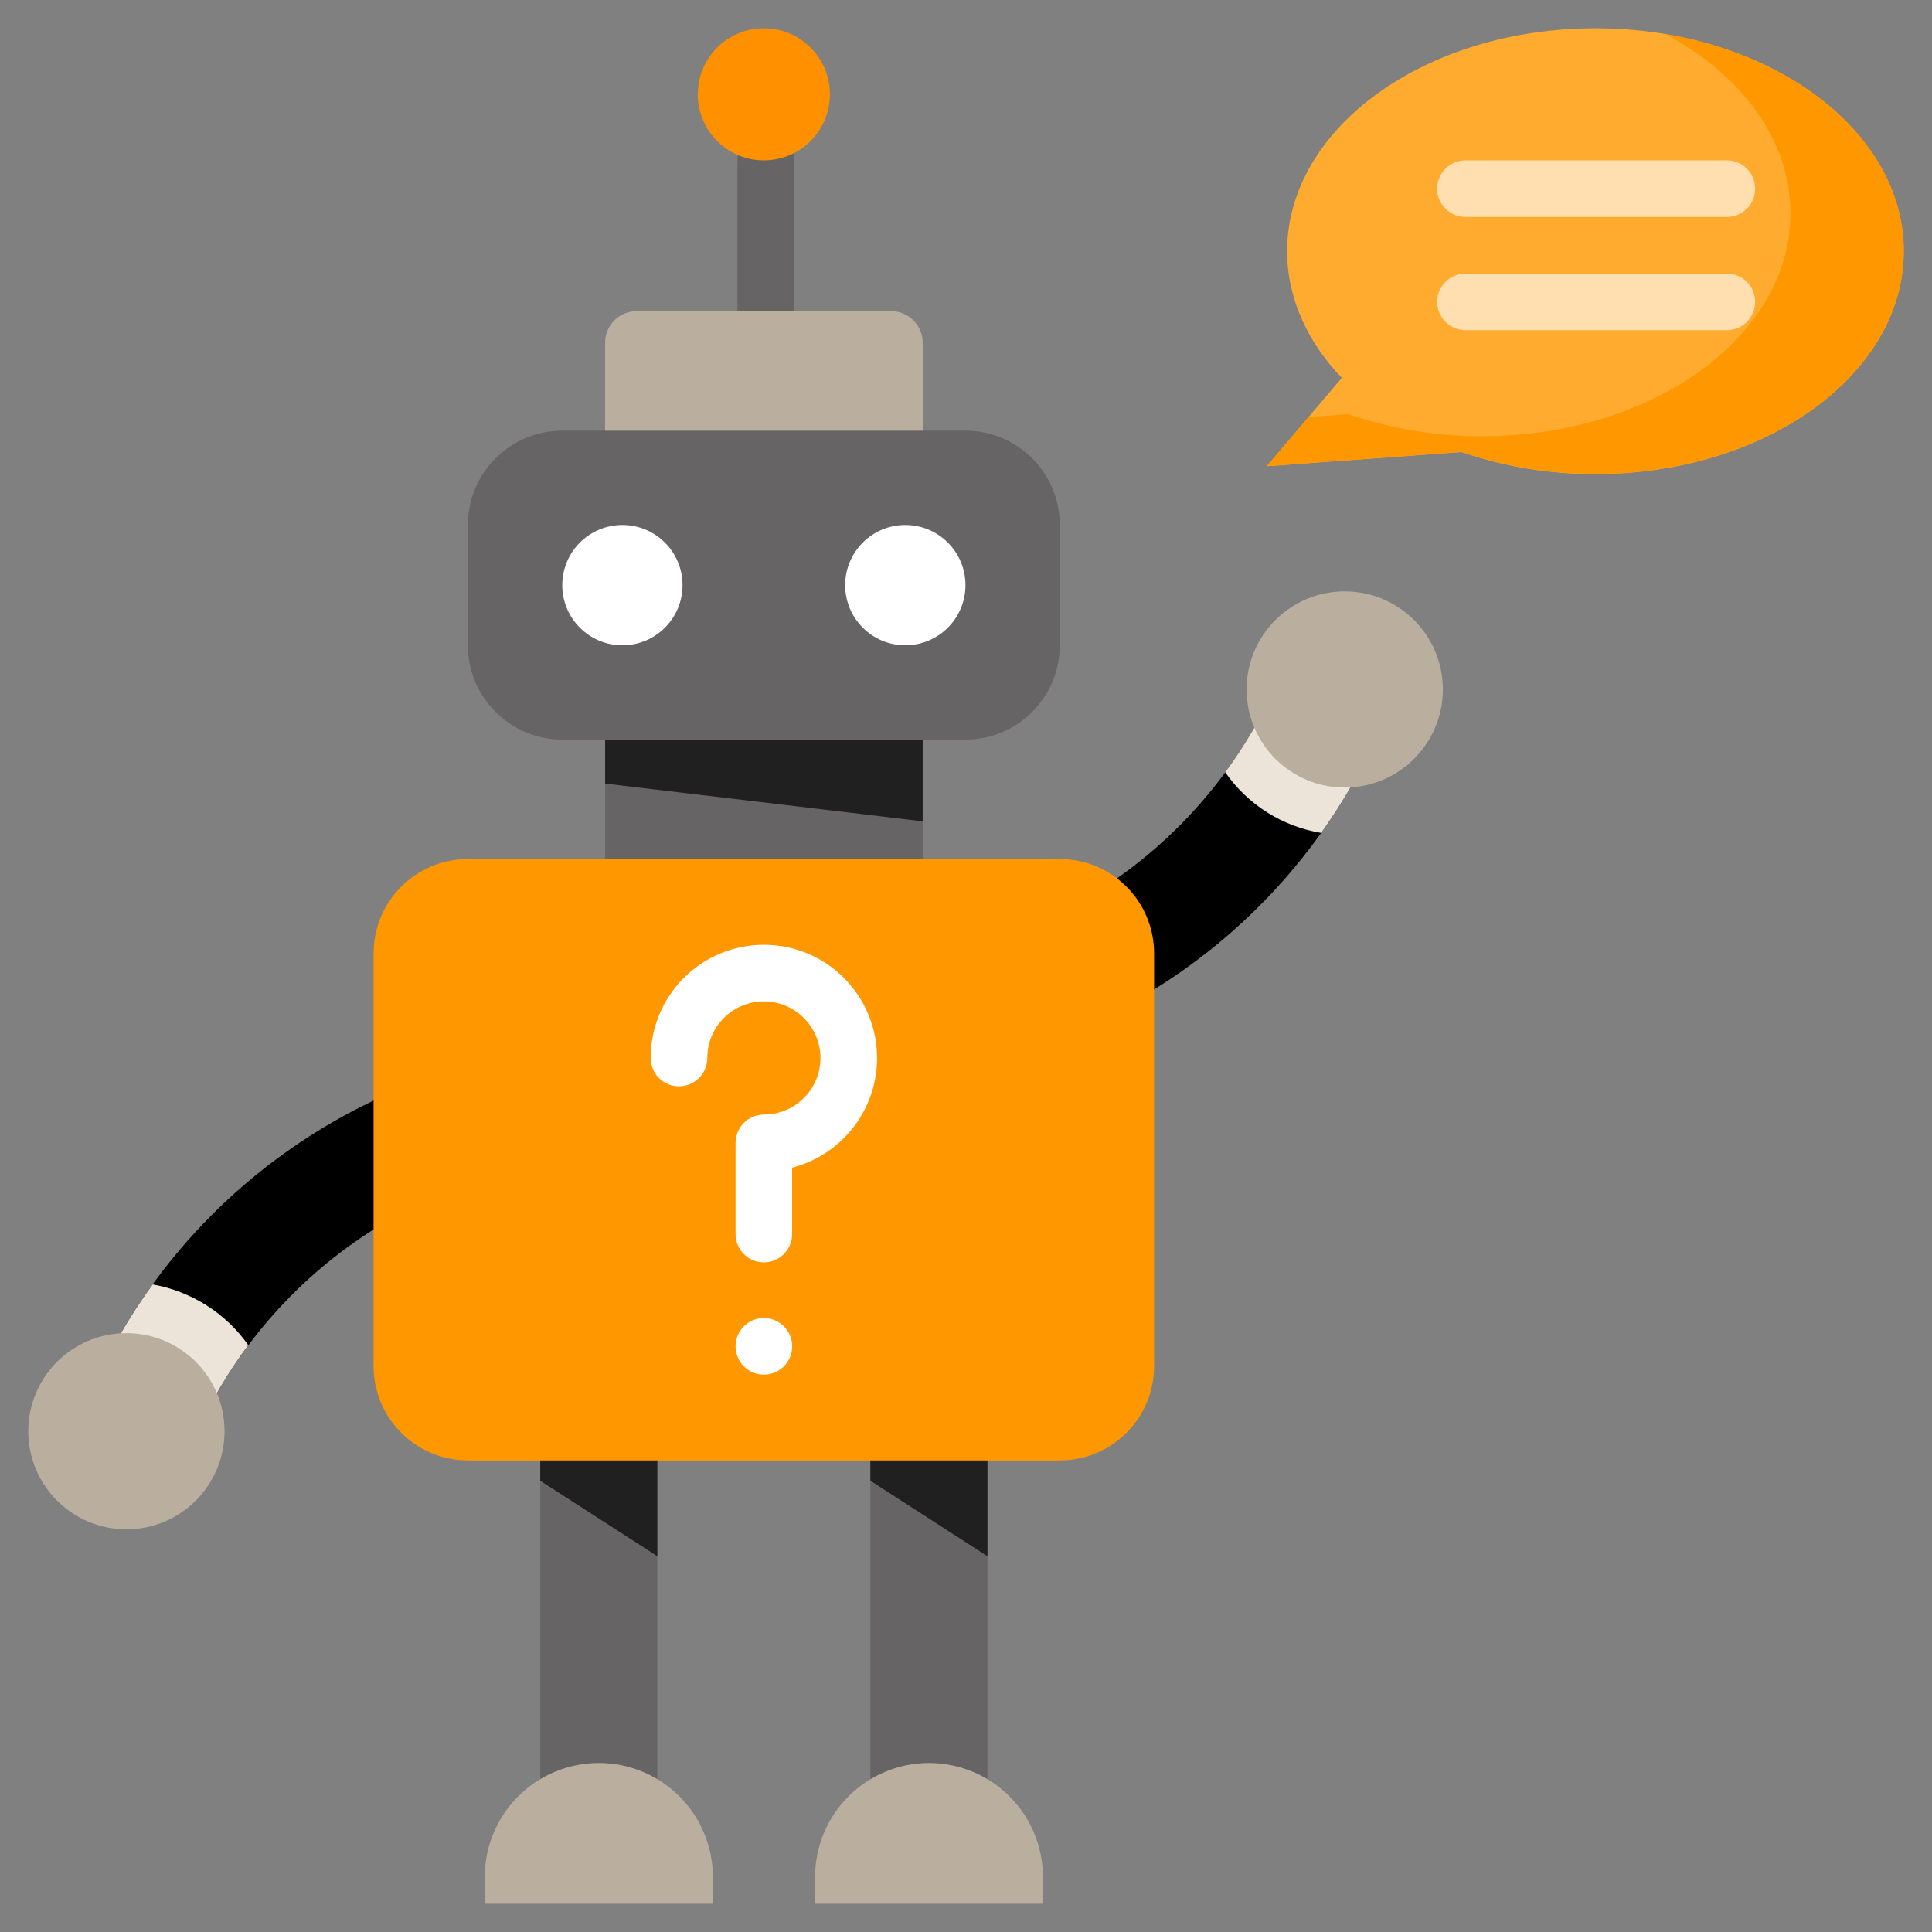 <svg width="33" height="33" viewBox="0 0 33 33" fill="none" xmlns="http://www.w3.org/2000/svg">
<rect x="0" y="0" width="33" height="33" fill="#808080" stroke="none"/>
<g clip-path="url(#clip0_642_220)">
<path d="M9.228 23.978H11.227V31.093H9.228V23.978ZM14.867 23.978H16.866V31.093H14.867V23.978Z" fill="#666464"/>
<path d="M16.866 26.581L14.867 25.292V23.978H16.866V26.581ZM11.228 26.581L9.228 25.292V23.978H11.228V26.581Z" fill="#202020"/>
<path d="M23.542 12.525C22.758 14.272 21.487 15.755 19.88 16.795C18.273 17.836 16.399 18.39 14.485 18.39H13.525C13.269 18.39 13.023 18.288 12.842 18.107C12.661 17.926 12.559 17.68 12.559 17.424C12.559 17.167 12.661 16.921 12.842 16.74C13.023 16.559 13.269 16.457 13.525 16.457H14.485C16.026 16.456 17.534 16.01 18.828 15.172C20.122 14.335 21.146 13.142 21.778 11.736C21.829 11.619 21.903 11.513 21.995 11.425C22.087 11.337 22.196 11.268 22.316 11.222C22.435 11.175 22.562 11.154 22.69 11.157C22.817 11.16 22.943 11.189 23.06 11.241C23.176 11.294 23.281 11.368 23.369 11.462C23.456 11.555 23.524 11.664 23.569 11.784C23.614 11.903 23.635 12.031 23.63 12.159C23.625 12.286 23.596 12.412 23.542 12.528V12.525Z" fill="black"/>
<path d="M23.542 12.525C23.274 13.123 22.947 13.693 22.566 14.227C22.237 14.172 21.923 14.053 21.642 13.875C21.36 13.697 21.117 13.464 20.928 13.191C21.262 12.737 21.547 12.248 21.778 11.734C21.829 11.617 21.903 11.511 21.995 11.422C22.087 11.334 22.196 11.265 22.316 11.219C22.435 11.173 22.562 11.151 22.689 11.154C22.817 11.158 22.943 11.187 23.059 11.239C23.176 11.291 23.281 11.366 23.369 11.459C23.456 11.552 23.524 11.662 23.569 11.781C23.614 11.901 23.634 12.028 23.63 12.156C23.625 12.284 23.595 12.409 23.542 12.525Z" fill="#ECE4D9"/>
<path d="M22.969 13.452C23.894 13.452 24.645 12.702 24.645 11.776C24.645 10.851 23.894 10.101 22.969 10.101C22.043 10.101 21.293 10.851 21.293 11.776C21.293 12.702 22.043 13.452 22.969 13.452Z" fill="#BAAF9F"/>
<path d="M12.569 18.802C12.569 19.058 12.467 19.304 12.285 19.485C12.104 19.666 11.858 19.768 11.602 19.768H10.643C9.101 19.769 7.593 20.215 6.299 21.053C5.006 21.891 3.982 23.086 3.352 24.492C3.301 24.609 3.227 24.715 3.134 24.803C3.042 24.892 2.933 24.961 2.814 25.007C2.695 25.053 2.568 25.075 2.44 25.071C2.312 25.068 2.187 25.039 2.07 24.987C1.954 24.935 1.848 24.86 1.761 24.767C1.674 24.674 1.605 24.564 1.561 24.445C1.516 24.325 1.495 24.198 1.5 24.07C1.504 23.942 1.534 23.817 1.588 23.701C2.371 21.954 3.643 20.471 5.25 19.431C6.856 18.39 8.73 17.836 10.644 17.835H11.602C11.858 17.835 12.104 17.937 12.285 18.118C12.466 18.3 12.568 18.545 12.569 18.802Z" fill="black"/>
<path d="M4.241 22.976C3.89 23.447 3.591 23.955 3.352 24.492C3.301 24.609 3.227 24.715 3.134 24.803C3.042 24.892 2.933 24.961 2.814 25.007C2.695 25.053 2.568 25.075 2.44 25.072C2.312 25.068 2.187 25.039 2.07 24.987C1.954 24.935 1.848 24.86 1.761 24.767C1.674 24.674 1.605 24.564 1.561 24.445C1.516 24.325 1.495 24.198 1.5 24.07C1.504 23.942 1.534 23.817 1.588 23.701C1.866 23.08 2.208 22.49 2.607 21.939C3.267 22.056 3.854 22.428 4.241 22.976Z" fill="#ECE4D9"/>
<path d="M2.159 26.122C3.085 26.122 3.835 25.372 3.835 24.446C3.835 23.521 3.085 22.771 2.159 22.771C1.234 22.771 0.483 23.521 0.483 24.446C0.483 25.372 1.234 26.122 2.159 26.122Z" fill="#BAAF9F"/>
<path d="M18.102 14.673H7.993C7.103 14.673 6.381 15.395 6.381 16.285V23.333C6.381 24.223 7.103 24.945 7.993 24.945H18.102C18.992 24.945 19.713 24.223 19.713 23.333V16.285C19.713 15.395 18.992 14.673 18.102 14.673Z" fill="#FF9800"/>
<path d="M10.336 12.633H15.76V14.673H10.336V12.633Z" fill="#666464"/>
<path d="M15.76 12.633H10.336V13.384L15.76 14.029V12.633Z" fill="#202020"/>
<path d="M13.047 21.562C12.919 21.562 12.796 21.511 12.706 21.421C12.615 21.33 12.564 21.207 12.564 21.079V19.522C12.564 19.393 12.615 19.27 12.706 19.18C12.796 19.089 12.919 19.038 13.047 19.038C13.239 19.038 13.425 18.982 13.585 18.875C13.743 18.769 13.867 18.618 13.941 18.441C14.014 18.265 14.033 18.07 13.996 17.883C13.958 17.695 13.866 17.523 13.731 17.388C13.596 17.253 13.424 17.16 13.236 17.123C13.048 17.086 12.854 17.105 12.677 17.178C12.501 17.251 12.35 17.375 12.243 17.534C12.137 17.693 12.081 17.88 12.081 18.071C12.081 18.2 12.03 18.323 11.939 18.413C11.848 18.504 11.725 18.555 11.597 18.555C11.469 18.555 11.346 18.504 11.255 18.413C11.165 18.323 11.114 18.2 11.114 18.071C11.114 17.71 11.215 17.355 11.407 17.048C11.598 16.741 11.871 16.494 12.196 16.335C12.521 16.176 12.884 16.111 13.244 16.148C13.604 16.184 13.946 16.321 14.232 16.543C14.518 16.765 14.736 17.062 14.861 17.401C14.986 17.74 15.014 18.108 14.941 18.462C14.868 18.816 14.697 19.143 14.448 19.405C14.198 19.667 13.88 19.854 13.53 19.944V21.076C13.53 21.14 13.518 21.203 13.494 21.262C13.47 21.321 13.434 21.374 13.39 21.419C13.345 21.465 13.291 21.5 13.233 21.525C13.174 21.549 13.111 21.562 13.047 21.562Z" fill="white"/>
<path d="M13.047 23.48C13.314 23.48 13.531 23.264 13.531 22.997C13.531 22.73 13.314 22.513 13.047 22.513C12.78 22.513 12.564 22.73 12.564 22.997C12.564 23.264 12.78 23.48 13.047 23.48Z" fill="white"/>
<path d="M15.866 30.113C16.383 30.113 16.878 30.318 17.244 30.684C17.609 31.049 17.814 31.544 17.814 32.061V32.517H13.922V32.061C13.922 31.545 14.127 31.05 14.491 30.685C14.856 30.32 15.35 30.114 15.866 30.113ZM10.228 30.113C10.745 30.113 11.24 30.318 11.605 30.684C11.971 31.049 12.176 31.544 12.176 32.061V32.517H8.28V32.061C8.28 31.544 8.485 31.049 8.851 30.684C9.216 30.318 9.711 30.113 10.228 30.113Z" fill="#BAAF9F"/>
<path d="M16.491 7.356H9.604C8.714 7.356 7.992 8.078 7.992 8.967V11.021C7.992 11.911 8.714 12.633 9.604 12.633H16.491C17.381 12.633 18.102 11.911 18.102 11.021V8.967C18.102 8.078 17.381 7.356 16.491 7.356Z" fill="#666464"/>
<path d="M10.631 11.022C11.198 11.022 11.658 10.562 11.658 9.995C11.658 9.427 11.198 8.967 10.631 8.967C10.063 8.967 9.604 9.427 9.604 9.995C9.604 10.562 10.063 11.022 10.631 11.022Z" fill="white"/>
<path d="M15.463 11.022C16.031 11.022 16.491 10.562 16.491 9.995C16.491 9.427 16.031 8.967 15.463 8.967C14.896 8.967 14.436 9.427 14.436 9.995C14.436 10.562 14.896 11.022 15.463 11.022Z" fill="white"/>
<path d="M13.08 5.801C12.951 5.801 12.828 5.75 12.738 5.659C12.647 5.569 12.596 5.446 12.596 5.317V2.739C12.596 2.611 12.647 2.488 12.738 2.397C12.828 2.307 12.951 2.256 13.08 2.256C13.208 2.256 13.331 2.307 13.421 2.397C13.512 2.488 13.563 2.611 13.563 2.739V5.317C13.563 5.446 13.512 5.569 13.421 5.659C13.331 5.75 13.208 5.801 13.08 5.801Z" fill="#666464"/>
<path d="M13.047 2.739C13.67 2.739 14.175 2.234 14.175 1.611C14.175 0.988 13.67 0.483 13.047 0.483C12.424 0.483 11.919 0.988 11.919 1.611C11.919 2.234 12.424 2.739 13.047 2.739Z" fill="#FF9100"/>
<path d="M10.873 5.315H15.223C15.365 5.315 15.502 5.372 15.602 5.473C15.703 5.573 15.76 5.71 15.76 5.852V7.356H10.336V5.852C10.336 5.782 10.35 5.712 10.377 5.647C10.404 5.582 10.443 5.523 10.493 5.473C10.543 5.423 10.602 5.383 10.667 5.356C10.732 5.329 10.802 5.315 10.873 5.315Z" fill="#BAAF9F"/>
<path d="M27.251 0.483C24.343 0.483 21.985 2.188 21.985 4.291C21.985 5.094 22.33 5.838 22.919 6.454L21.638 7.964L24.965 7.721C25.701 7.974 26.473 8.101 27.251 8.098C30.159 8.098 32.517 6.393 32.517 4.291C32.517 2.188 30.159 0.483 27.251 0.483Z" fill="#FEAB30"/>
<path d="M28.443 0.58C29.741 1.274 30.583 2.385 30.583 3.644C30.583 5.746 28.226 7.451 25.317 7.451C24.54 7.454 23.767 7.327 23.032 7.074L22.349 7.124L21.64 7.962L24.967 7.719C25.702 7.971 26.475 8.098 27.252 8.095C30.16 8.095 32.518 6.391 32.518 4.288C32.517 2.485 30.777 0.973 28.443 0.58Z" fill="#FF9800"/>
<path d="M29.496 5.64H25.032C24.904 5.64 24.781 5.589 24.69 5.498C24.599 5.407 24.548 5.284 24.548 5.156C24.548 5.028 24.599 4.905 24.69 4.814C24.781 4.724 24.904 4.673 25.032 4.673H29.496C29.624 4.673 29.747 4.724 29.838 4.814C29.928 4.905 29.979 5.028 29.979 5.156C29.979 5.284 29.928 5.407 29.838 5.498C29.747 5.589 29.624 5.64 29.496 5.64ZM29.496 3.706H25.032C24.904 3.706 24.781 3.655 24.69 3.564C24.599 3.474 24.548 3.351 24.548 3.223C24.548 3.094 24.599 2.971 24.69 2.881C24.781 2.79 24.904 2.739 25.032 2.739H29.496C29.624 2.739 29.747 2.79 29.838 2.881C29.928 2.971 29.979 3.094 29.979 3.223C29.979 3.351 29.928 3.474 29.838 3.564C29.747 3.655 29.624 3.706 29.496 3.706Z" fill="#FFDFB0"/>
</g>
<defs>
<clipPath id="clip0_642_220">
<rect width="33" height="33" fill="white"/>
</clipPath>
</defs>
</svg>

